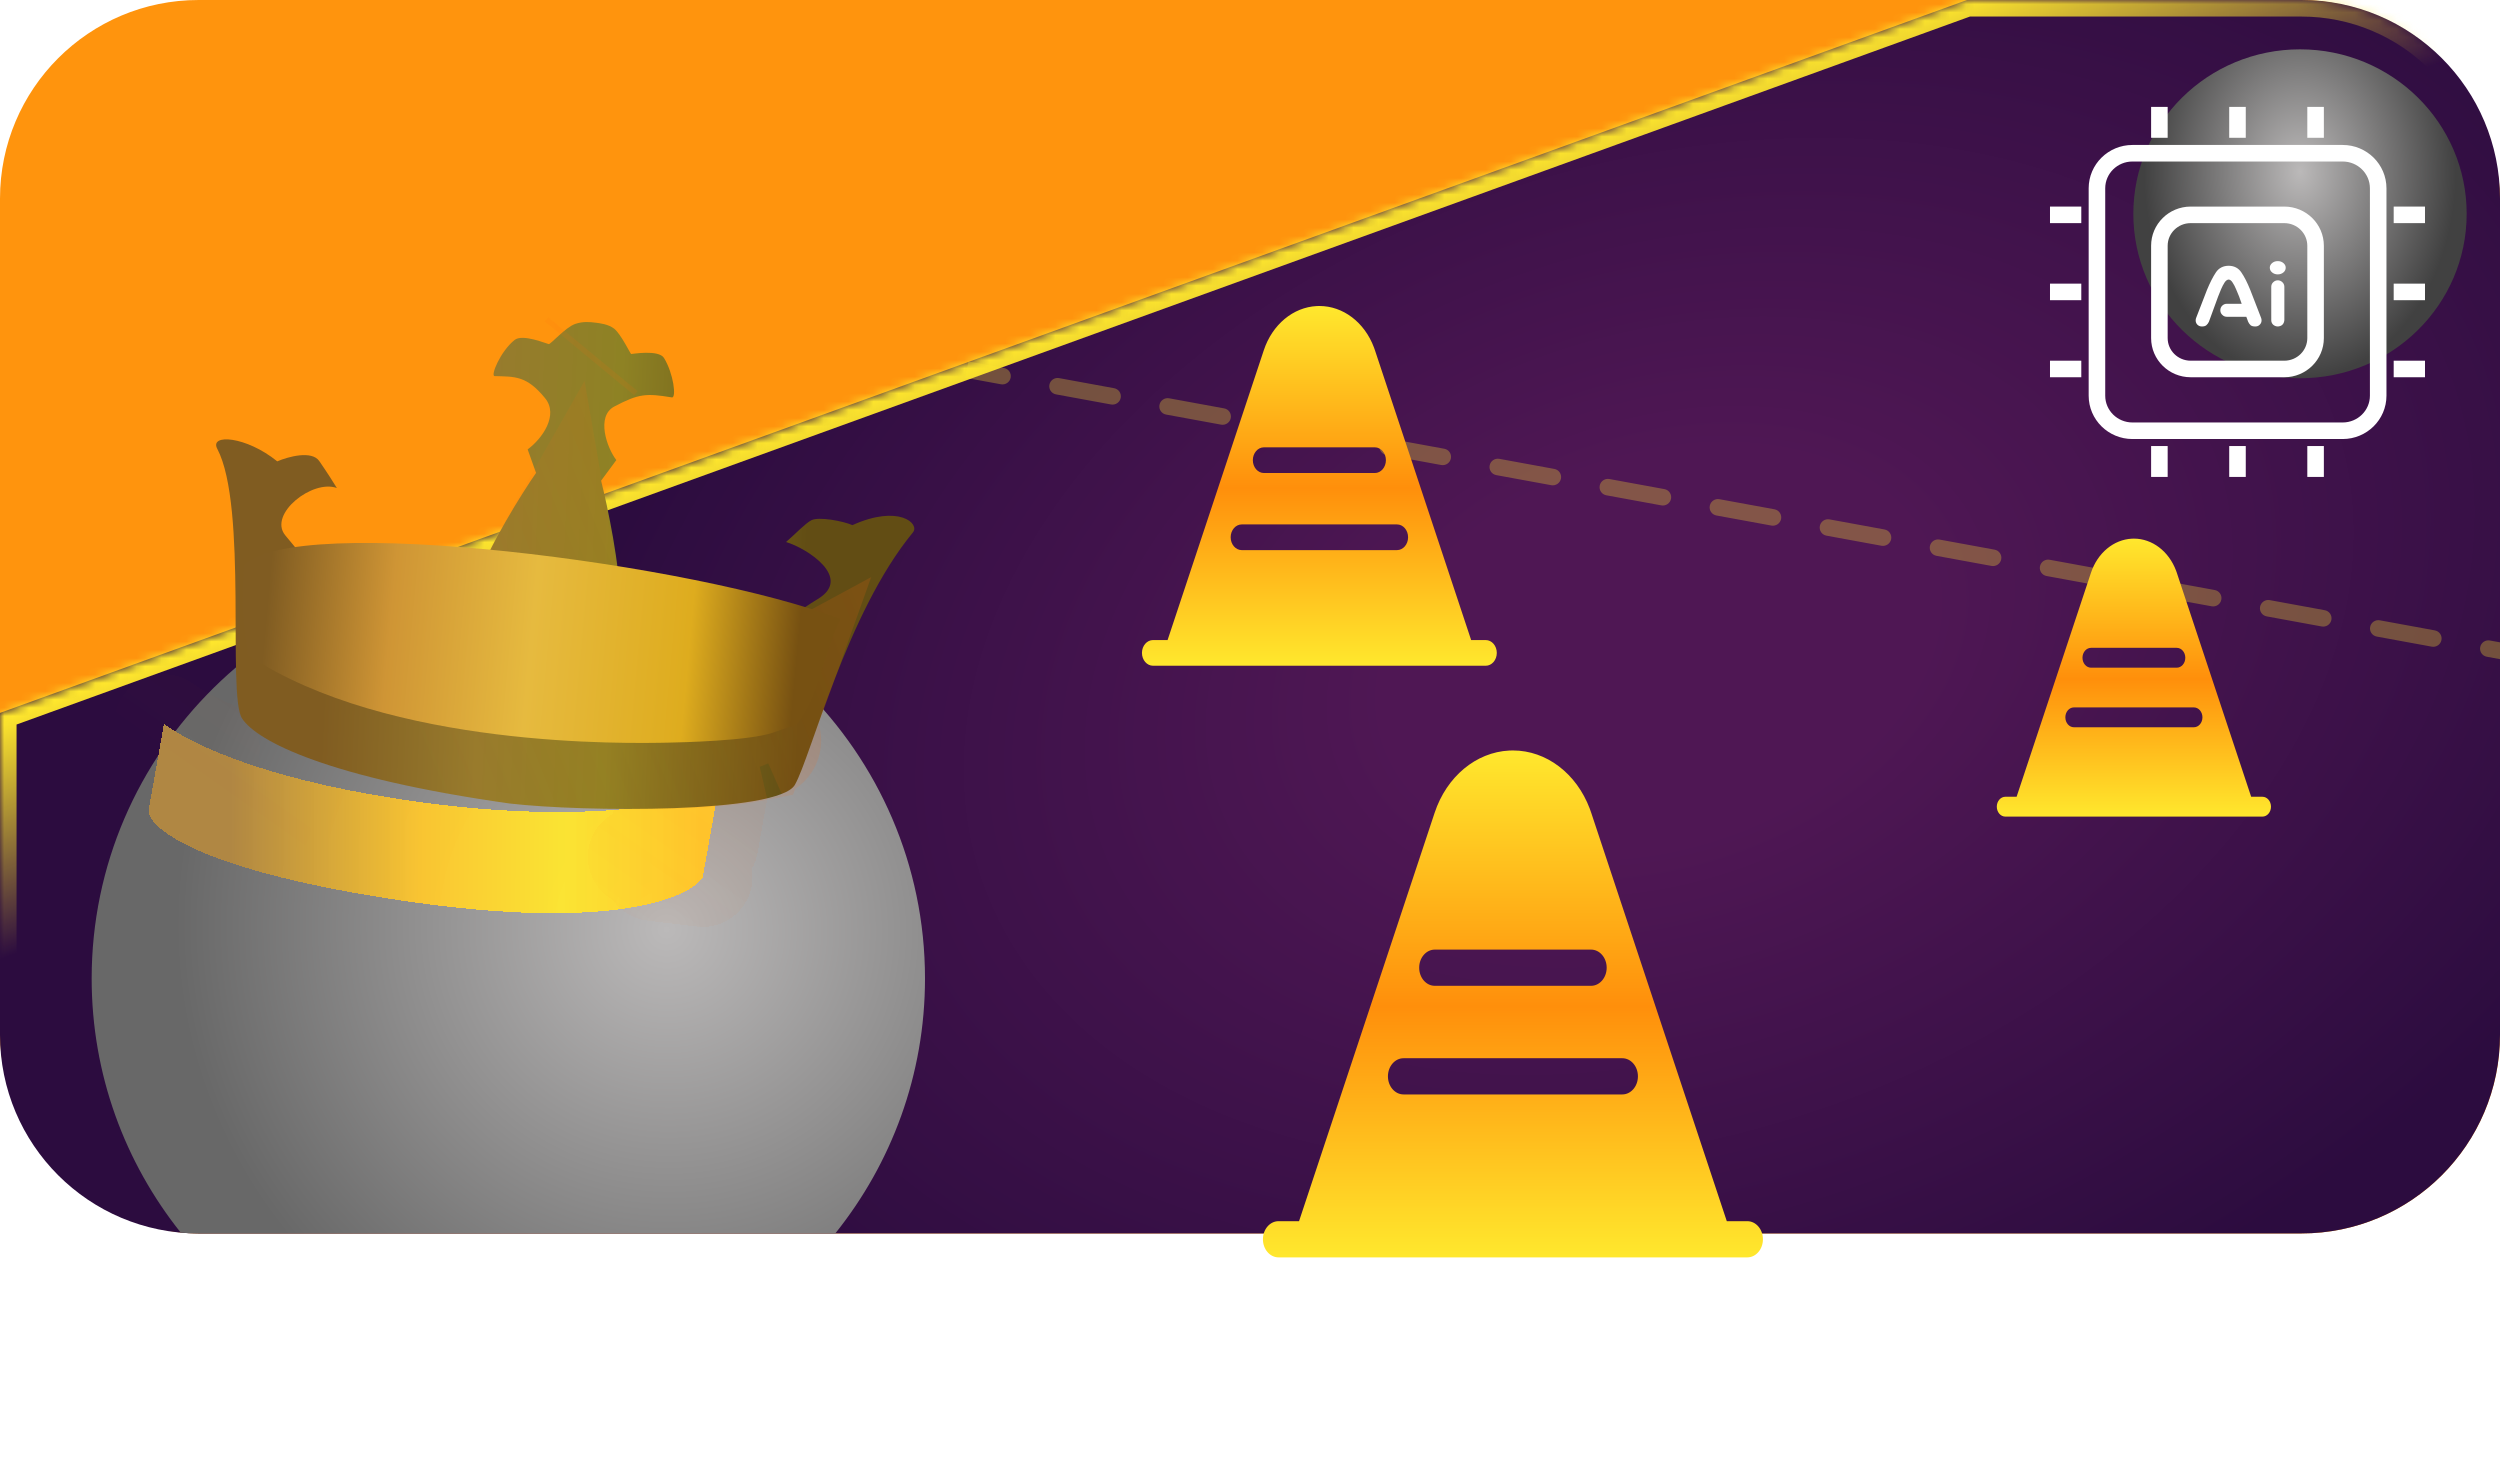 <svg width="302" height="177" viewBox="0 0 302 177" fill="none" xmlns="http://www.w3.org/2000/svg">
<rect width="302" height="149" rx="24" fill="#FF940D"/>
<mask id="path-2-inside-1_1948_3083" fill="white">
<path fill-rule="evenodd" clip-rule="evenodd" d="M0 86.121L237.619 0H278C291.255 0 302 10.745 302 24V125C302 138.255 291.255 149 278 149H24C10.745 149 0 138.255 0 125V86.121Z"/>
</mask>
<path fill-rule="evenodd" clip-rule="evenodd" d="M0 86.121L237.619 0H278C291.255 0 302 10.745 302 24V125C302 138.255 291.255 149 278 149H24C10.745 149 0 138.255 0 125V86.121Z" fill="url(#paint0_radial_1948_3083)"/>
<path d="M0 86.121L-0.681 84.24C-1.473 84.527 -2 85.279 -2 86.121H0ZM237.619 0V-2C237.387 -2 237.156 -1.96 236.938 -1.88L237.619 0ZM0.681 88.001L238.301 1.88L236.938 -1.88L-0.681 84.24L0.681 88.001ZM237.619 2H278V-2H237.619V2ZM278 2C290.15 2 300 11.85 300 24H304C304 9.641 292.359 -2 278 -2V2ZM300 24V125H304V24H300ZM300 125C300 137.15 290.15 147 278 147V151C292.359 151 304 139.359 304 125H300ZM278 147H24V151H278V147ZM24 147C11.85 147 2 137.15 2 125H-2C-2 139.359 9.641 151 24 151V147ZM2 125V86.121H-2V125H2Z" fill="url(#paint1_linear_1948_3083)" mask="url(#path-2-inside-1_1948_3083)"/>
<path fill-rule="evenodd" clip-rule="evenodd" d="M100.901 149H24C23.27 149 22.548 148.967 21.835 148.904C15.095 140.455 11.073 129.794 11.073 118.207C11.073 90.776 33.608 68.54 61.407 68.54C89.205 68.54 111.74 90.776 111.74 118.207C111.74 129.838 107.688 140.536 100.901 149Z" fill="url(#paint2_radial_1948_3083)"/>
<ellipse cx="277.84" cy="25.827" rx="20.133" ry="19.867" fill="url(#paint3_radial_1948_3083)"/>
<g filter="url(#filter0_d_1948_3083)">
<path d="M29.806 80.451L27.94 90.918C27.961 93.066 34.233 98.266 59.154 101.879C84.075 105.493 93.364 101.443 94.893 98.967L96.759 88.501C96.759 88.501 85.533 93.176 61.279 89.962C42.916 87.529 33.468 83.099 29.806 80.451Z" fill="url(#paint4_linear_1948_3083)" shape-rendering="crispEdges"/>
<path d="M89.817 96.144C92.229 95.784 94.153 95.364 95.603 94.984L96.759 88.501C96.759 88.501 94.677 89.368 90.37 90.098L89.348 95.83M89.817 96.144L89.742 96.102C90.018 95.653 90.273 95.423 90.364 95.351M89.817 96.144L94.893 98.967L88.917 98.249L89.278 96.222M89.817 96.144C89.64 96.17 89.46 96.196 89.278 96.222M90.364 95.351C90.389 95.335 90.4 95.326 90.399 95.326C90.398 95.325 90.386 95.334 90.364 95.351ZM90.364 95.351C90.299 95.394 90.139 95.49 89.847 95.622C89.704 95.688 89.538 95.757 89.348 95.83M89.348 95.83C88.788 96.043 88.022 96.281 87.014 96.505C87.566 96.445 88.099 96.38 88.612 96.313C88.838 96.283 89.06 96.253 89.278 96.222M89.348 95.83L89.278 96.222M34.364 89.125L35.368 83.49C32.822 82.375 31.004 81.318 29.806 80.451L28.649 86.942C30.081 87.75 31.808 88.593 33.857 89.435M34.364 89.125C33.929 88.859 33.643 88.644 33.47 88.495C33.428 88.459 33.394 88.428 33.366 88.402M34.364 89.125L34.278 89.606M34.364 89.125C34.931 89.473 35.751 89.908 36.898 90.403C38.161 90.948 39.739 91.528 41.685 92.124C38.863 91.312 36.404 90.461 34.278 89.606M33.366 88.402C33.312 88.334 33.276 88.3 33.272 88.3C33.267 88.3 33.294 88.334 33.366 88.402ZM33.366 88.402C33.49 88.56 33.71 88.903 33.857 89.435M33.857 89.435C33.942 89.743 34.003 90.115 34.007 90.551L27.94 90.918L33.916 91.636L34.278 89.606M33.857 89.435C33.996 89.492 34.136 89.549 34.278 89.606" stroke="url(#paint5_linear_1948_3083)" stroke-opacity="0.27" stroke-width="12" stroke-linejoin="round" shape-rendering="crispEdges"/>
</g>
<g filter="url(#filter1_d_1948_3083)">
<path d="M30.23 78.772C32.018 81.559 40.722 85.981 62.545 89.06C71.498 90.102 95.05 90.279 97.024 86.802C98.999 83.325 103.242 66.079 111.281 56.315C112.148 55.262 109.58 52.904 103.971 55.436C102.829 54.936 99.927 54.392 99.02 54.841C98.312 55.19 96.983 56.599 95.954 57.477C98.492 58.229 104.057 61.814 99.771 64.374C95.744 66.781 88.91 72.801 84.505 72.271C80.364 71.773 75.904 69.459 75.915 64.94C75.927 60.421 74.385 53.143 73.612 50.069L75.453 47.575C74.317 46.115 72.972 42.292 75.21 41.107C78.191 39.53 79.085 39.505 82.16 40.007C82.733 40.1 82.365 37.114 81.21 35.241C80.568 34.201 77.322 34.774 77.241 34.764C77.16 34.754 75.991 32.321 75.182 31.696C74.496 31.166 73.473 31.043 72.9 30.974L72.87 30.971C72.303 30.903 71.443 30.799 70.484 31.131C69.304 31.538 67.531 33.597 67.288 33.567C67.045 33.538 64.127 32.285 63.157 33.071C61.413 34.484 60.231 37.417 60.745 37.432C63.183 37.506 64.607 37.353 66.847 40.102C68.518 42.152 66.491 44.999 64.741 46.287L65.755 49.125C64.047 51.591 60.154 57.782 58.247 62.816C56.34 67.85 50.651 68.295 48.045 67.888C43.958 66.182 38.473 60.439 35.438 56.64C33.408 54.1 38.744 49.871 41.695 50.954C41.367 50.415 40.482 49.008 39.566 47.693C38.651 46.378 35.802 47.17 34.492 47.731C30.731 44.677 26.276 44.378 27.244 46.212C30.934 53.199 28.442 75.985 30.23 78.772Z" fill="url(#paint6_linear_1948_3083)"/>
<path d="M90.558 77.985C91.568 77.583 92.551 77.104 93.48 76.6C93.18 77.439 92.899 78.233 92.639 78.968C92.514 79.323 92.394 79.664 92.278 79.989C92.023 80.71 91.797 81.338 91.596 81.883C91.467 81.908 91.328 81.933 91.181 81.959C89.036 82.332 86.006 82.587 82.513 82.713C75.583 82.961 67.889 82.664 63.825 82.2C53.255 80.704 46.147 78.922 41.615 77.297C39.342 76.482 37.842 75.75 36.922 75.192C36.845 75.145 36.774 75.1 36.708 75.058C36.665 74.512 36.63 73.81 36.605 72.937C36.566 71.57 36.556 70.055 36.551 68.385C38.886 70.553 41.887 72.981 44.982 74.272L45.746 74.591L46.575 74.721C48.793 75.067 52.108 75.063 55.464 73.898C59.061 72.649 62.977 69.916 64.871 64.914C65.637 62.893 66.842 60.546 68.065 58.397C68.501 60.894 68.841 63.467 68.836 65.285C68.824 70.065 71.278 73.552 74.198 75.71C76.983 77.768 80.339 78.784 83.281 79.138C86.097 79.477 88.692 78.729 90.558 77.985ZM93.063 81.517C93.051 81.521 93.038 81.526 93.024 81.531C93.218 81.433 93.264 81.439 93.063 81.517ZM72.62 34.789L72.21 35.285L72.62 34.789Z" stroke="url(#paint7_linear_1948_3083)" stroke-opacity="0.27" stroke-width="14"/>
</g>
<path d="M93.359 88.507L96.257 87.511C98.949 84.092 99.599 78.57 101.516 74.794C84.553 68.154 35.18 61.739 29.408 68.398C29.43 73.066 28.94 71.676 29.944 79.124C46.929 90.432 75.951 89.812 80.788 89.709L80.79 89.709C82.324 89.676 90.463 89.502 93.359 88.507Z" fill="url(#paint8_linear_1948_3083)"/>
<path fill-rule="evenodd" clip-rule="evenodd" d="M302 77.594V79.627L300.406 79.335C299.863 79.235 299.506 78.715 299.608 78.172C299.711 77.63 300.235 77.27 300.778 77.37L302 77.594ZM117.966 43.847L116.982 43.667L116.61 45.632L117.594 45.812L120.918 46.422C121.461 46.521 121.985 46.162 122.088 45.62C122.19 45.077 121.833 44.557 121.29 44.457L117.966 43.847ZM127.937 45.676C127.394 45.576 126.87 45.935 126.768 46.478C126.665 47.02 127.022 47.541 127.566 47.641L134.213 48.86C134.757 48.959 135.28 48.6 135.383 48.058C135.486 47.515 135.128 46.995 134.585 46.895L127.937 45.676ZM141.233 48.114C140.69 48.014 140.166 48.373 140.063 48.916C139.961 49.459 140.318 49.979 140.861 50.079L147.509 51.298C148.052 51.397 148.576 51.038 148.679 50.496C148.781 49.953 148.424 49.433 147.881 49.333L141.233 48.114ZM154.528 50.552C153.985 50.452 153.461 50.811 153.359 51.354C153.256 51.897 153.613 52.417 154.157 52.517L160.804 53.736C161.348 53.835 161.871 53.476 161.974 52.934C162.077 52.391 161.719 51.871 161.176 51.771L154.528 50.552ZM167.824 52.99C167.28 52.89 166.757 53.249 166.654 53.792C166.551 54.335 166.909 54.855 167.452 54.955L174.1 56.174C174.643 56.273 175.167 55.914 175.269 55.372C175.372 54.829 175.015 54.309 174.471 54.209L167.824 52.99ZM181.119 55.428C180.576 55.328 180.052 55.687 179.95 56.23C179.847 56.773 180.204 57.293 180.747 57.393L187.395 58.612C187.939 58.711 188.462 58.352 188.565 57.81C188.667 57.267 188.31 56.747 187.767 56.647L181.119 55.428ZM194.415 57.866C193.871 57.766 193.348 58.126 193.245 58.668C193.142 59.211 193.5 59.731 194.043 59.831L200.691 61.05C201.234 61.149 201.758 60.79 201.86 60.248C201.963 59.705 201.606 59.185 201.062 59.085L194.415 57.866ZM207.71 60.304C207.167 60.204 206.643 60.563 206.54 61.106C206.438 61.649 206.795 62.169 207.338 62.269L213.986 63.488C214.529 63.587 215.053 63.228 215.156 62.686C215.258 62.143 214.901 61.623 214.358 61.523L207.71 60.304ZM221.005 62.742C220.462 62.642 219.938 63.002 219.836 63.544C219.733 64.087 220.09 64.607 220.634 64.707L227.281 65.926C227.825 66.025 228.348 65.666 228.451 65.124C228.554 64.581 228.196 64.061 227.653 63.961L221.005 62.742ZM234.301 65.18C233.758 65.08 233.234 65.439 233.131 65.982C233.029 66.525 233.386 67.045 233.929 67.145L240.577 68.364C241.12 68.463 241.644 68.104 241.747 67.562C241.849 67.019 241.492 66.499 240.949 66.399L234.301 65.18ZM247.596 67.618C247.053 67.518 246.529 67.877 246.427 68.42C246.324 68.963 246.681 69.483 247.225 69.583L253.872 70.802C254.416 70.901 254.939 70.542 255.042 70C255.145 69.457 254.787 68.937 254.244 68.837L247.596 67.618ZM260.892 70.056C260.348 69.956 259.825 70.316 259.722 70.858C259.62 71.401 259.977 71.921 260.52 72.021L267.168 73.24C267.711 73.34 268.235 72.98 268.337 72.438C268.44 71.895 268.083 71.375 267.539 71.275L260.892 70.056ZM274.187 72.494C273.644 72.394 273.12 72.754 273.018 73.296C272.915 73.839 273.272 74.359 273.816 74.459L280.463 75.678C281.007 75.778 281.53 75.418 281.633 74.876C281.735 74.333 281.378 73.813 280.835 73.713L274.187 72.494ZM287.483 74.932C286.939 74.832 286.416 75.192 286.313 75.734C286.21 76.277 286.568 76.797 287.111 76.897L293.759 78.116C294.302 78.216 294.826 77.856 294.928 77.314C295.031 76.771 294.674 76.251 294.13 76.151L287.483 74.932Z" fill="#FFE72D" fill-opacity="0.3"/>
<path d="M279.723 12.913V16.645" stroke="white" stroke-width="2" stroke-miterlimit="10"/>
<path d="M282.992 18.511H257.604C255.233 18.511 253.311 20.407 253.311 22.747V47.799C253.311 50.139 255.233 52.035 257.604 52.035H282.992C285.363 52.035 287.285 50.139 287.285 47.799V22.747C287.285 20.407 285.363 18.511 282.992 18.511Z" stroke="white" stroke-width="2" stroke-miterlimit="10"/>
<path d="M275.941 25.954H264.636C262.548 25.954 260.854 27.625 260.854 29.686V40.841C260.854 42.902 262.548 44.572 264.636 44.572H275.941C278.03 44.572 279.723 42.902 279.723 40.841V29.686C279.723 27.625 278.03 25.954 275.941 25.954Z" stroke="white" stroke-width="2" stroke-miterlimit="10"/>
<path d="M260.854 12.913V16.645" stroke="white" stroke-width="2" stroke-miterlimit="10"/>
<path d="M270.289 12.913V16.645" stroke="white" stroke-width="2" stroke-miterlimit="10"/>
<path d="M260.854 53.882V57.613" stroke="white" stroke-width="2" stroke-miterlimit="10"/>
<path d="M270.289 53.882V57.613" stroke="white" stroke-width="2" stroke-miterlimit="10"/>
<path d="M279.723 53.882V57.613" stroke="white" stroke-width="2" stroke-miterlimit="10"/>
<path d="M247.639 44.572H251.42" stroke="white" stroke-width="2" stroke-miterlimit="10"/>
<path d="M247.639 35.263H251.42" stroke="white" stroke-width="2" stroke-miterlimit="10"/>
<path d="M247.639 25.954H251.42" stroke="white" stroke-width="2" stroke-miterlimit="10"/>
<path d="M289.157 44.572H292.939" stroke="white" stroke-width="2" stroke-miterlimit="10"/>
<path d="M289.157 35.263H292.939" stroke="white" stroke-width="2" stroke-miterlimit="10"/>
<path d="M289.157 25.954H292.939" stroke="white" stroke-width="2" stroke-miterlimit="10"/>
<path d="M268.216 37.482C268.216 37.264 268.29 37.08 268.438 36.931C268.595 36.775 268.782 36.697 269.001 36.697H270.794L270.489 35.83C270.364 35.51 270.239 35.209 270.114 34.928C269.997 34.639 269.86 34.377 269.704 34.142C269.563 33.908 269.403 33.783 269.224 33.767C269.036 33.783 268.868 33.908 268.72 34.142C268.571 34.377 268.435 34.639 268.31 34.928C268.192 35.209 268.071 35.51 267.946 35.83L266.833 38.877C266.755 39.041 266.653 39.178 266.528 39.287C266.411 39.389 266.231 39.439 265.989 39.439C265.763 39.439 265.575 39.361 265.427 39.205C265.286 39.049 265.224 38.861 265.239 38.642C265.247 38.541 265.271 38.447 265.31 38.361L266.599 35.033C266.958 34.158 267.317 33.451 267.677 32.912C268.028 32.381 268.544 32.111 269.224 32.103C269.896 32.111 270.407 32.381 270.759 32.912C271.118 33.435 271.478 34.142 271.837 35.033L273.126 38.361C273.165 38.447 273.188 38.541 273.196 38.642C273.212 38.861 273.146 39.049 272.997 39.205C272.856 39.361 272.673 39.439 272.446 39.439C272.188 39.439 271.997 39.389 271.872 39.287C271.755 39.178 271.657 39.041 271.579 38.877L271.356 38.267H269.001C268.782 38.267 268.599 38.189 268.45 38.033C268.294 37.885 268.216 37.701 268.216 37.482ZM275.177 33.861C275.388 33.869 275.567 33.947 275.716 34.096C275.864 34.236 275.942 34.412 275.95 34.623V38.678C275.903 39.146 275.646 39.4 275.177 39.439C274.958 39.439 274.767 39.369 274.603 39.228C274.446 39.08 274.368 38.896 274.368 38.678V34.623C274.376 34.404 274.458 34.224 274.614 34.084C274.771 33.935 274.958 33.861 275.177 33.861ZM274.192 32.338C274.192 32.119 274.286 31.931 274.474 31.775C274.661 31.619 274.888 31.541 275.153 31.541C275.419 31.541 275.646 31.619 275.833 31.775C276.021 31.931 276.114 32.119 276.114 32.338C276.114 32.564 276.021 32.756 275.833 32.912C275.646 33.068 275.419 33.146 275.153 33.146C274.888 33.146 274.661 33.068 274.474 32.912C274.286 32.756 274.192 32.564 274.192 32.338Z" fill="white"/>
<g filter="url(#filter2_d_1948_3083)">
<path d="M272.774 52.065C274.991 52.065 276.987 53.591 277.867 55.929L277.96 56.192L286.941 83.248H288.3C288.872 83.248 289.335 83.785 289.335 84.447C289.335 85.11 288.872 85.647 288.3 85.647H257.248C256.676 85.647 256.213 85.11 256.213 84.447C256.213 83.785 256.676 83.248 257.248 83.248H258.606L267.588 56.192C268.384 53.795 270.329 52.184 272.529 52.072L272.774 52.065ZM280.02 72.454H265.529C264.957 72.454 264.494 72.991 264.494 73.653C264.494 74.316 264.957 74.853 265.529 74.853H280.02C280.591 74.853 281.055 74.316 281.055 73.653C281.055 72.991 280.591 72.454 280.02 72.454ZM277.95 65.258H267.599C267.027 65.258 266.564 65.795 266.564 66.457C266.564 67.12 267.027 67.657 267.599 67.657H277.95C278.521 67.657 278.985 67.12 278.985 66.457C278.985 65.795 278.521 65.258 277.95 65.258Z" fill="url(#paint9_linear_1948_3083)"/>
</g>
<g filter="url(#filter3_d_1948_3083)">
<path d="M197.762 77.655C201.804 77.655 205.444 80.437 207.049 84.701L207.218 85.181L223.596 134.518H226.074C227.116 134.518 227.962 135.497 227.962 136.705C227.962 137.913 227.116 138.892 226.074 138.892H169.449C168.407 138.892 167.562 137.913 167.562 136.705C167.562 135.497 168.407 134.518 169.449 134.518H171.925L188.305 85.181C189.756 80.809 193.303 77.871 197.314 77.666L197.762 77.655ZM210.974 114.834H184.549C183.507 114.834 182.662 115.814 182.662 117.021C182.662 118.229 183.507 119.208 184.549 119.208H210.974C212.016 119.208 212.862 118.229 212.862 117.021C212.862 115.814 212.016 114.834 210.974 114.834ZM207.199 101.712H188.324C187.282 101.712 186.437 102.691 186.437 103.899C186.437 105.107 187.282 106.086 188.324 106.086H207.199C208.241 106.086 209.087 105.107 209.087 103.899C209.087 102.691 208.241 101.712 207.199 101.712Z" fill="url(#paint10_linear_1948_3083)"/>
</g>
<g filter="url(#filter4_d_1948_3083)">
<path d="M174.381 23.964C177.25 23.964 179.833 25.938 180.971 28.965L181.092 29.305L192.714 64.318H194.473C195.213 64.318 195.813 65.013 195.813 65.87C195.813 66.728 195.213 67.422 194.473 67.422H154.288C153.548 67.422 152.948 66.728 152.948 65.87C152.948 65.013 153.548 64.318 154.288 64.318H156.045L167.669 29.305C168.699 26.202 171.217 24.117 174.063 23.972L174.381 23.964ZM183.757 50.35H165.004C164.264 50.35 163.664 51.044 163.664 51.902C163.664 52.759 164.264 53.454 165.004 53.454H183.757C184.497 53.454 185.097 52.759 185.097 51.902C185.097 51.044 184.497 50.35 183.757 50.35ZM181.078 41.037H167.683C166.943 41.037 166.343 41.732 166.343 42.589C166.343 43.446 166.943 44.141 167.683 44.141H181.078C181.818 44.141 182.418 43.446 182.418 42.589C182.418 41.732 181.818 41.037 181.078 41.037Z" fill="url(#paint11_linear_1948_3083)"/>
</g>
<defs>
<filter id="filter0_d_1948_3083" x="5.939" y="75.451" width="92.819" height="46.864" filterUnits="userSpaceOnUse" color-interpolation-filters="sRGB">
<feFlood flood-opacity="0" result="BackgroundImageFix"/>
<feColorMatrix in="SourceAlpha" type="matrix" values="0 0 0 0 0 0 0 0 0 0 0 0 0 0 0 0 0 0 127 0" result="hardAlpha"/>
<feOffset dx="-10" dy="7"/>
<feGaussianBlur stdDeviation="6"/>
<feComposite in2="hardAlpha" operator="out"/>
<feColorMatrix type="matrix" values="0 0 0 0 0 0 0 0 0 0 0 0 0 0 0 0 0 0 0.25 0"/>
<feBlend mode="normal" in2="BackgroundImageFix" result="effect1_dropShadow_1948_3083"/>
<feBlend mode="normal" in="SourceGraphic" in2="effect1_dropShadow_1948_3083" result="shape"/>
</filter>
<filter id="filter1_d_1948_3083" x="7.11" y="19.9" width="122.336" height="96.82" filterUnits="userSpaceOnUse" color-interpolation-filters="sRGB">
<feFlood flood-opacity="0" result="BackgroundImageFix"/>
<feColorMatrix in="SourceAlpha" type="matrix" values="0 0 0 0 0 0 0 0 0 0 0 0 0 0 0 0 0 0 127 0" result="hardAlpha"/>
<feOffset dx="-1" dy="8"/>
<feGaussianBlur stdDeviation="9.5"/>
<feComposite in2="hardAlpha" operator="out"/>
<feColorMatrix type="matrix" values="0 0 0 0 0 0 0 0 0 0 0 0 0 0 0 0 0 0 0.25 0"/>
<feBlend mode="normal" in2="BackgroundImageFix" result="effect1_dropShadow_1948_3083"/>
<feBlend mode="normal" in="SourceGraphic" in2="effect1_dropShadow_1948_3083" result="shape"/>
</filter>
<filter id="filter2_d_1948_3083" x="216.513" y="40.365" width="82.523" height="82.981" filterUnits="userSpaceOnUse" color-interpolation-filters="sRGB">
<feFlood flood-opacity="0" result="BackgroundImageFix"/>
<feColorMatrix in="SourceAlpha" type="matrix" values="0 0 0 0 0 0 0 0 0 0 0 0 0 0 0 0 0 0 127 0" result="hardAlpha"/>
<feOffset dx="-15" dy="13"/>
<feGaussianBlur stdDeviation="12.35"/>
<feComposite in2="hardAlpha" operator="out"/>
<feColorMatrix type="matrix" values="0 0 0 0 0 0 0 0 0 0 0 0 0 0 0 0 0 0 0.5 0"/>
<feBlend mode="normal" in2="BackgroundImageFix" result="effect1_dropShadow_1948_3083"/>
<feBlend mode="normal" in="SourceGraphic" in2="effect1_dropShadow_1948_3083" result="shape"/>
</filter>
<filter id="filter3_d_1948_3083" x="127.862" y="65.955" width="109.8" height="110.637" filterUnits="userSpaceOnUse" color-interpolation-filters="sRGB">
<feFlood flood-opacity="0" result="BackgroundImageFix"/>
<feColorMatrix in="SourceAlpha" type="matrix" values="0 0 0 0 0 0 0 0 0 0 0 0 0 0 0 0 0 0 127 0" result="hardAlpha"/>
<feOffset dx="-15" dy="13"/>
<feGaussianBlur stdDeviation="12.35"/>
<feComposite in2="hardAlpha" operator="out"/>
<feColorMatrix type="matrix" values="0 0 0 0 0 0 0 0 0 0 0 0 0 0 0 0 0 0 0.5 0"/>
<feBlend mode="normal" in2="BackgroundImageFix" result="effect1_dropShadow_1948_3083"/>
<feBlend mode="normal" in="SourceGraphic" in2="effect1_dropShadow_1948_3083" result="shape"/>
</filter>
<filter id="filter4_d_1948_3083" x="113.248" y="12.264" width="92.264" height="92.858" filterUnits="userSpaceOnUse" color-interpolation-filters="sRGB">
<feFlood flood-opacity="0" result="BackgroundImageFix"/>
<feColorMatrix in="SourceAlpha" type="matrix" values="0 0 0 0 0 0 0 0 0 0 0 0 0 0 0 0 0 0 127 0" result="hardAlpha"/>
<feOffset dx="-15" dy="13"/>
<feGaussianBlur stdDeviation="12.35"/>
<feComposite in2="hardAlpha" operator="out"/>
<feColorMatrix type="matrix" values="0 0 0 0 0 0 0 0 0 0 0 0 0 0 0 0 0 0 0.5 0"/>
<feBlend mode="normal" in2="BackgroundImageFix" result="effect1_dropShadow_1948_3083"/>
<feBlend mode="normal" in="SourceGraphic" in2="effect1_dropShadow_1948_3083" result="shape"/>
</filter>
<radialGradient id="paint0_radial_1948_3083" cx="0" cy="0" r="1" gradientUnits="userSpaceOnUse" gradientTransform="translate(200.327 78.97) rotate(161.915) scale(147.198 100.22)">
<stop offset="0.229" stop-color="#4F1754"/>
<stop offset="0.943" stop-color="#2C0C3F"/>
</radialGradient>
<linearGradient id="paint1_linear_1948_3083" x1="148.987" y1="32.283" x2="158.328" y2="57.695" gradientUnits="userSpaceOnUse">
<stop stop-color="#FFE72D"/>
<stop offset="1" stop-color="#FFE72D" stop-opacity="0"/>
</linearGradient>
<radialGradient id="paint2_radial_1948_3083" cx="0" cy="0" r="1" gradientUnits="userSpaceOnUse" gradientTransform="translate(80.533 112.247) rotate(108.975) scale(58.823 59.447)">
<stop stop-color="#BBB9B9"/>
<stop offset="1" stop-color="#686868"/>
</radialGradient>
<radialGradient id="paint3_radial_1948_3083" cx="0" cy="0" r="1" gradientUnits="userSpaceOnUse" gradientTransform="translate(277.84 20.718) rotate(90) scale(24.975 18.849)">
<stop stop-color="#BBB9B9"/>
<stop offset="1" stop-color="#414141"/>
</radialGradient>
<linearGradient id="paint4_linear_1948_3083" x1="35.769" y1="92.96" x2="100.865" y2="93.263" gradientUnits="userSpaceOnUse">
<stop offset="0.032" stop-color="#B08743"/>
<stop offset="0.391" stop-color="#FFC82D" stop-opacity="0.95"/>
<stop offset="0.648" stop-color="#FFE72D" stop-opacity="0.95"/>
<stop offset="0.905" stop-color="#FFC82D"/>
</linearGradient>
<linearGradient id="paint5_linear_1948_3083" x1="99.666" y1="91.857" x2="79.796" y2="120.046" gradientUnits="userSpaceOnUse">
<stop stop-color="#FF650B" stop-opacity="0.18"/>
<stop offset="1" stop-color="#FF650B" stop-opacity="0"/>
</linearGradient>
<linearGradient id="paint6_linear_1948_3083" x1="40.434" y1="65.622" x2="101.206" y2="68.329" gradientUnits="userSpaceOnUse">
<stop stop-color="#805C21"/>
<stop offset="0.31" stop-color="#977B2D"/>
<stop offset="0.566" stop-color="#8E8224"/>
<stop offset="0.948" stop-color="#624D14"/>
</linearGradient>
<linearGradient id="paint7_linear_1948_3083" x1="113.653" y1="59.64" x2="51.632" y2="84.503" gradientUnits="userSpaceOnUse">
<stop stop-color="#FF650B" stop-opacity="0.68"/>
<stop offset="1" stop-color="#FF650B" stop-opacity="0"/>
</linearGradient>
<linearGradient id="paint8_linear_1948_3083" x1="30.879" y1="72.569" x2="98.795" y2="78.767" gradientUnits="userSpaceOnUse">
<stop offset="0.021" stop-color="#805C22"/>
<stop offset="0.242" stop-color="#CF9535"/>
<stop offset="0.493" stop-color="#E6BA3F"/>
<stop offset="0.772" stop-color="#DEAC1E"/>
<stop offset="0.964" stop-color="#775112"/>
</linearGradient>
<linearGradient id="paint9_linear_1948_3083" x1="272.774" y1="85.487" x2="272.774" y2="52.225" gradientUnits="userSpaceOnUse">
<stop stop-color="#FFE72D"/>
<stop offset="0.495" stop-color="#FF8F0B"/>
<stop offset="1" stop-color="#FFE72D"/>
</linearGradient>
<linearGradient id="paint10_linear_1948_3083" x1="197.762" y1="138.6" x2="197.762" y2="77.947" gradientUnits="userSpaceOnUse">
<stop stop-color="#FFE72D"/>
<stop offset="0.495" stop-color="#FF8F0B"/>
<stop offset="1" stop-color="#FFE72D"/>
</linearGradient>
<linearGradient id="paint11_linear_1948_3083" x1="174.381" y1="67.216" x2="174.38" y2="24.171" gradientUnits="userSpaceOnUse">
<stop stop-color="#FFE72D"/>
<stop offset="0.495" stop-color="#FF8F0B"/>
<stop offset="1" stop-color="#FFE72D"/>
</linearGradient>
</defs>
</svg>
